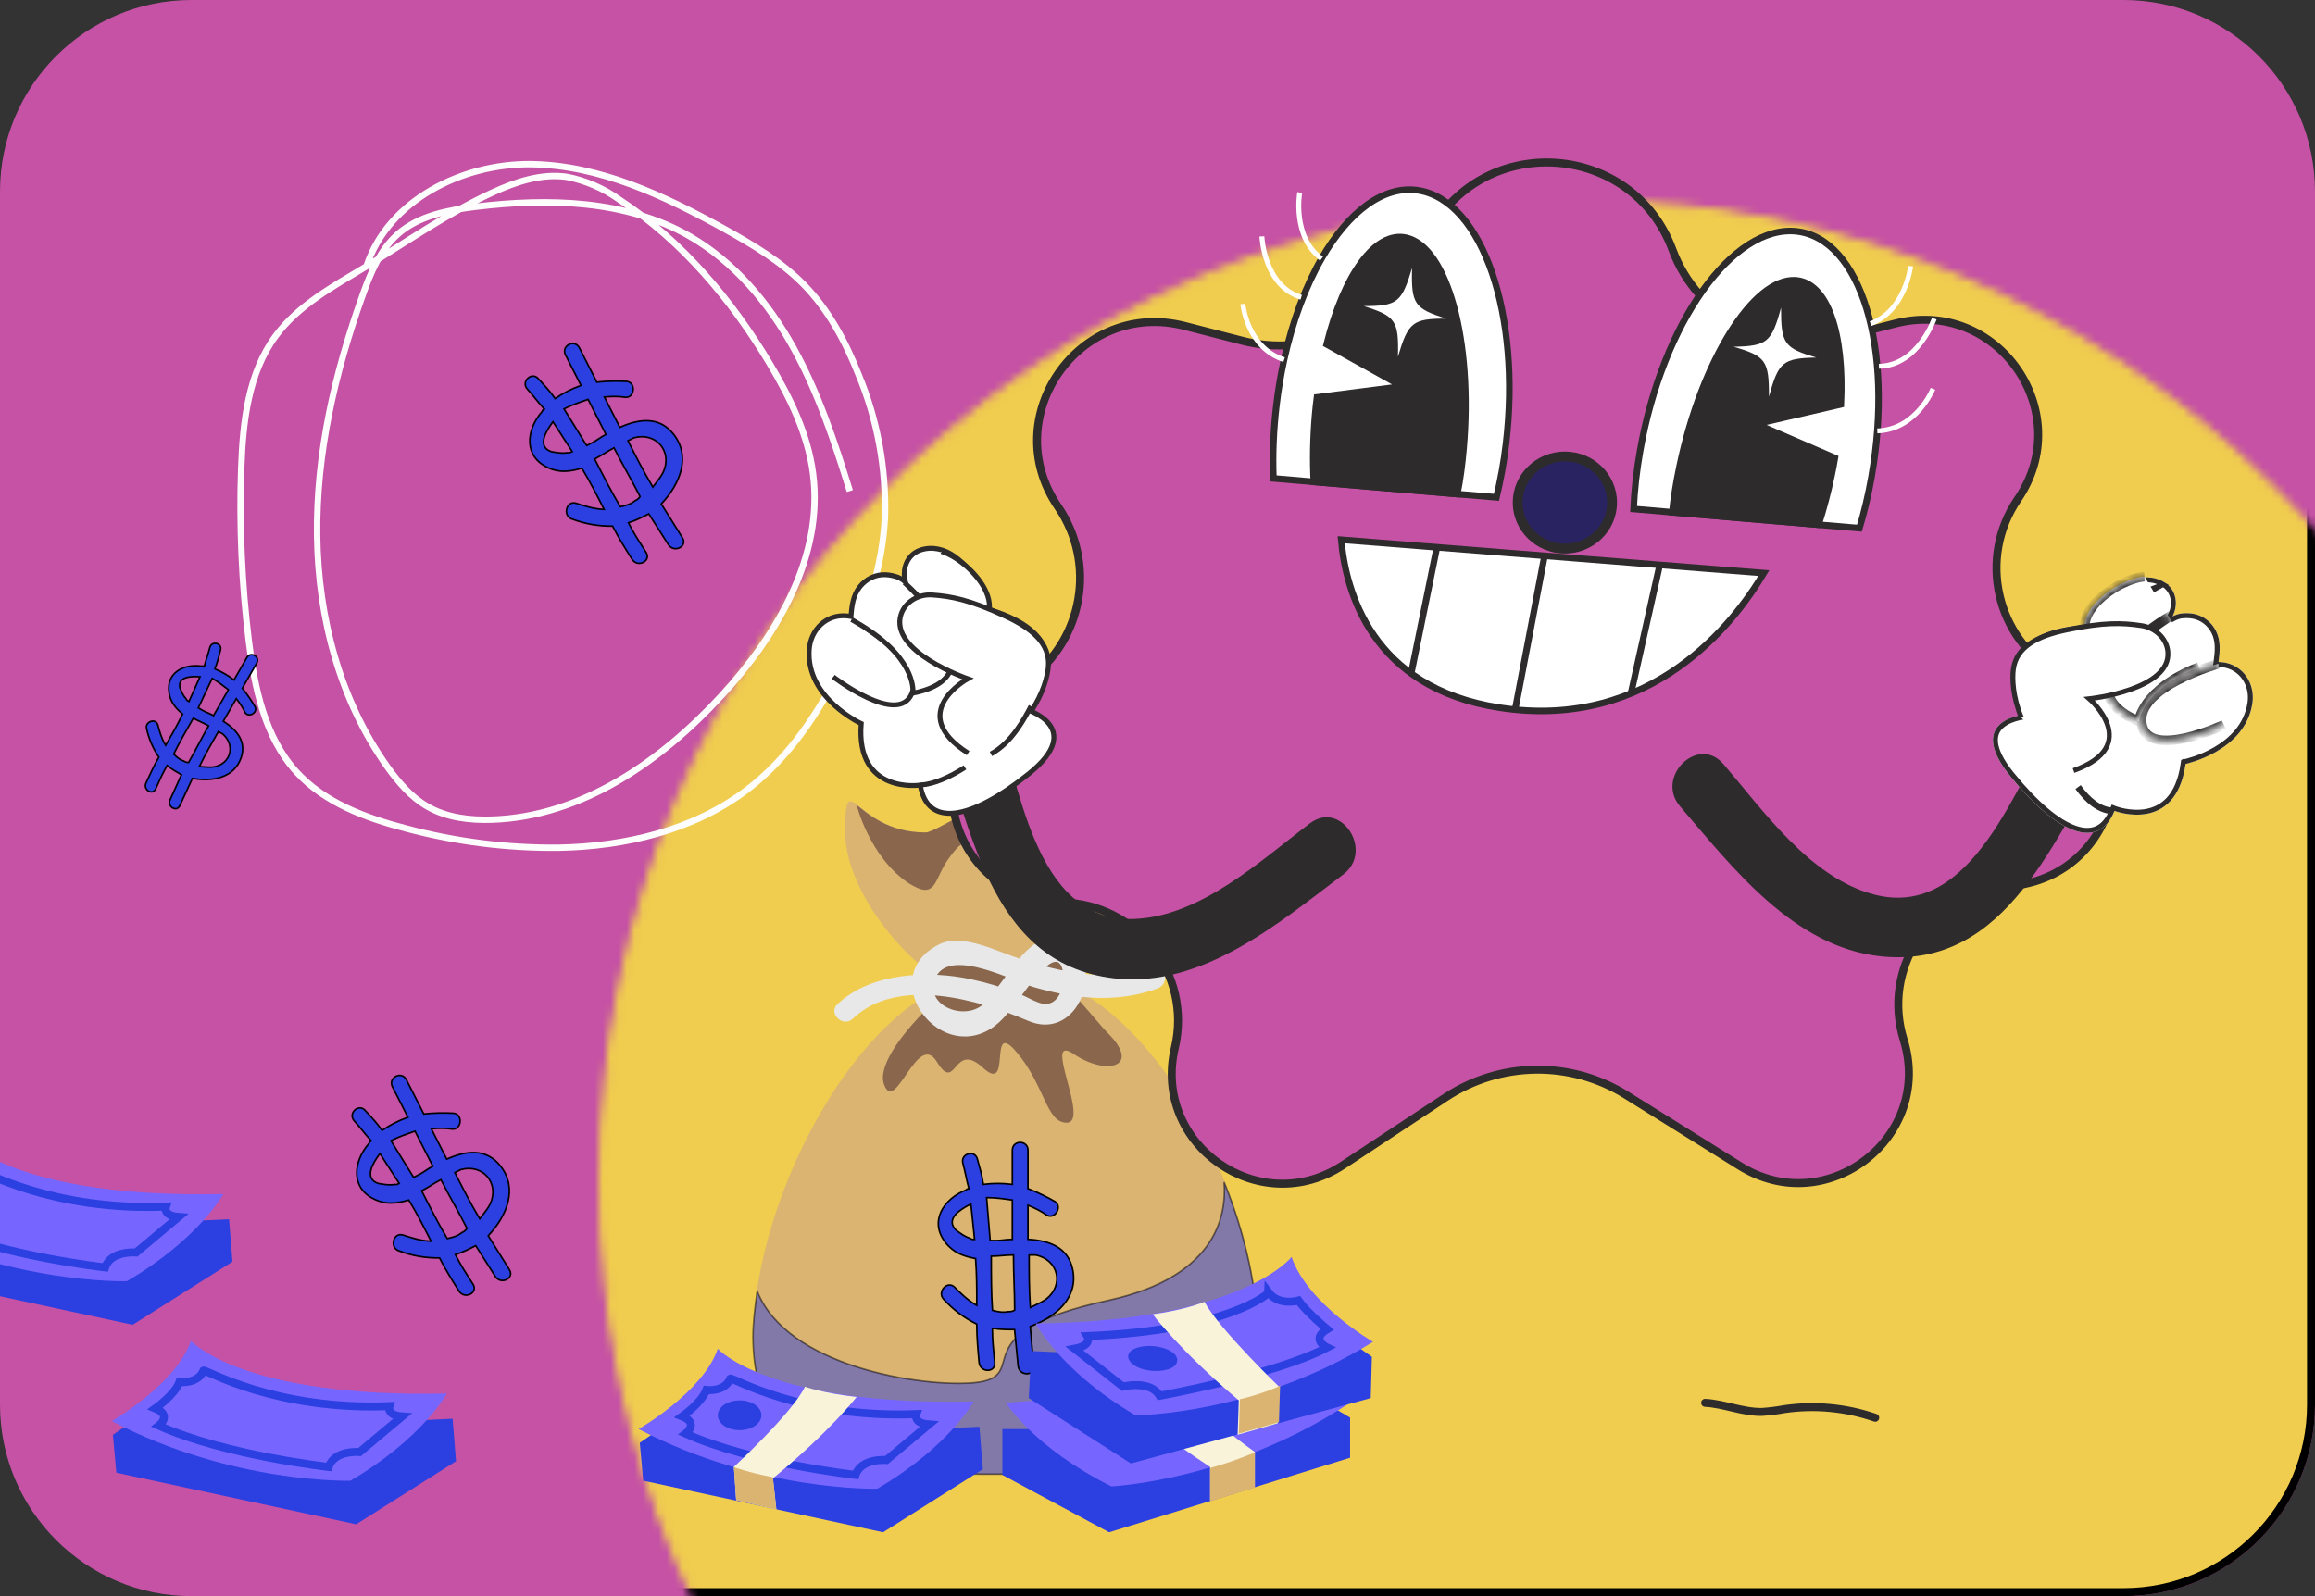 <svg width="290" height="200" viewBox="0 0 290 200" fill="none" xmlns="http://www.w3.org/2000/svg">
<rect x="0" y="0" width="290" height="200" fill="#333333" stroke="none"/>
<g clip-path="url(#clip0_1063_14064)">
<path d="M266 0H24C10.745 0 0 10.745 0 24V176C0 189.255 10.745 200 24 200H266C279.255 200 290 189.255 290 176V24C290 10.745 279.255 0 266 0Z" fill="#C552A4"/>
<mask id="mask0_1063_14064" style="mask-type:alpha" maskUnits="userSpaceOnUse" x="75" y="25" width="246" height="246">
<path d="M198 25.5C265.655 25.5 320.5 80.345 320.5 148C320.5 215.655 265.655 270.5 198 270.5C130.345 270.5 75.5 215.655 75.5 148C75.5 80.345 130.345 25.5 198 25.5Z" fill="#2A2362" stroke="black"/>
</mask>
<g mask="url(#mask0_1063_14064)">
<path d="M24 0.5H266C278.979 0.5 289.5 11.021 289.5 24V176C289.5 188.979 278.979 199.5 266 199.5H24C11.021 199.5 0.5 188.979 0.5 176V24C0.5 11.021 11.021 0.5 24 0.5Z" fill="#F0CD4E" stroke="black"/>
</g>
<path d="M213.6 175.78C216 175.91 218.3 176.96 220.7 176.92C221.643 176.86 222.581 176.744 223.51 176.57C227.342 176.013 231.251 176.383 234.91 177.65" stroke="#2D2B2B" stroke-linecap="round" stroke-linejoin="round"/>
<path d="M144.46 96.13C145.62 95.64 146.93 95.3 147.66 94.24C148.509 92.972 149.16 91.583 149.59 90.12M156.48 53.49C157.78 55.371 159.733 56.7 161.96 57.22C163.12 57.48 164.26 57.56 165.44 57.57C165.98 57.58 166.52 57.27 167.01 57.11M212.22 66.8C212.99 68.63 214.09 70.41 216.01 71.17C216.84 71.5 217.48 72.13 218.36 72.37C218.84 72.51 219.71 72.59 220.21 72.67M188.19 45.1C187.87 45.97 188.09 46.46 188.59 47.23C189.19 48.17 189.55 49.33 190.33 50.16C190.86 50.72 191.13 51.33 191.82 51.7C192.19 51.9 192.47 52.19 192.83 52.37M137.12 160.14C137.11 159.08 137.22 158.57 138.08 158.07C138.68 157.72 139.69 157.18 140.43 157.06C142.99 156.64 145.53 157.28 148.06 157.69" stroke="#24213A" stroke-linecap="round"/>
<g clip-path="url(#clip1_1063_14064)">
<path d="M157.625 167.419C157.625 184.813 143.537 184.812 126 184.812C108.463 184.812 94.375 184.813 94.375 167.419C94.375 150.025 108.606 121.562 126 121.562C143.394 121.562 157.625 149.881 157.625 167.419Z" fill="#DBB471"/>
<path opacity="0.5" d="M138.958 162.917L138.959 162.916C145.805 161.403 149.532 158.661 151.473 155.722C153.221 153.077 153.511 150.285 153.34 148.118C156.044 154.811 157.525 161.723 157.525 167.419C157.525 171.754 156.638 174.994 155.046 177.42C153.454 179.844 151.151 181.463 148.3 182.545C142.589 184.711 134.704 184.713 126 184.713C117.296 184.713 109.411 184.711 103.682 182.563C100.822 181.49 98.505 179.884 96.893 177.479C95.281 175.074 94.367 171.861 94.331 167.562C94.331 165.683 94.583 163.803 94.852 161.797C94.852 161.795 94.852 161.792 94.853 161.79C96.721 166.506 101.811 169.498 107.228 171.251C112.792 173.052 118.735 173.557 121.984 173.268L121.984 173.268C123.9 173.088 124.739 172.606 125.195 171.888C125.419 171.536 125.546 171.133 125.669 170.705C125.684 170.655 125.698 170.605 125.712 170.554C125.823 170.167 125.94 169.758 126.128 169.327C126.969 167.399 129.26 165 138.958 162.917Z" fill="#2C3FE1" stroke="black" stroke-width="0.2"/>
<path d="M128.775 155.2V155.294L128.869 155.299C130.156 155.371 131.395 155.621 132.382 156.202C133.364 156.781 134.101 157.692 134.383 159.1C134.736 160.863 134.208 162.342 133.201 163.526C132.192 164.713 130.699 165.603 129.128 166.174L129.056 166.2L129.063 166.277C129.207 168.002 129.35 169.584 129.494 171.165L129.494 171.166C129.527 171.498 129.428 171.737 129.268 171.893C129.106 172.051 128.872 172.134 128.623 172.134C128.126 172.134 127.603 171.805 127.537 171.146C127.393 169.565 127.249 168.127 127.106 166.69L127.097 166.6H127.006C126.142 166.6 125.288 166.599 124.435 166.457L124.319 166.438V166.556C124.319 167.878 124.44 169.079 124.571 170.375C124.583 170.494 124.595 170.614 124.607 170.735C124.64 171.067 124.54 171.306 124.38 171.462C124.218 171.62 123.984 171.703 123.736 171.703C123.239 171.703 122.716 171.374 122.65 170.715C122.506 169.133 122.362 167.557 122.362 165.981V165.919L122.307 165.891C120.88 165.178 119.453 164.179 118.169 162.752C117.781 162.299 117.904 161.711 118.256 161.342C118.431 161.159 118.656 161.038 118.891 161.018C119.122 160.998 119.372 161.076 119.604 161.308L119.608 161.312C120.325 162.028 121.195 162.899 122.213 163.48L122.362 163.566V163.393V163.391C122.362 161.524 122.362 159.652 122.218 157.779L122.213 157.704L122.138 157.689C120.708 157.403 119.444 156.978 118.46 155.713L118.46 155.713C117.404 154.376 117.338 153.014 117.879 151.846C118.423 150.67 119.586 149.679 121.006 149.111L121.025 149.104L121.039 149.089C121.076 149.052 121.101 149.028 121.121 149.01C121.141 148.992 121.151 148.985 121.157 148.982C121.168 148.977 121.177 148.975 121.256 148.975H121.389L121.352 148.847C121.21 148.348 121.103 147.848 120.995 147.344L120.994 147.343C120.887 146.841 120.778 146.335 120.634 145.828L120.634 145.828L120.633 145.827C120.533 145.493 120.585 145.218 120.714 145.01C120.845 144.801 121.061 144.653 121.301 144.587C121.54 144.521 121.796 144.538 122.007 144.65C122.214 144.761 122.385 144.968 122.452 145.3L122.452 145.301L122.454 145.308C122.742 146.316 123.027 147.315 123.17 148.314L123.184 148.411L123.281 148.399C124.423 148.256 125.565 148.256 126.706 148.399L126.819 148.413V148.3V144.131C126.819 143.799 126.942 143.557 127.122 143.397C127.304 143.236 127.549 143.153 127.797 143.153C128.045 143.153 128.29 143.236 128.472 143.397C128.651 143.557 128.775 143.799 128.775 144.131V148.875V148.944L128.84 148.968C129.983 149.397 131.127 149.969 132.13 150.542C132.391 150.705 132.517 150.93 132.549 151.166C132.582 151.404 132.517 151.66 132.384 151.877C132.25 152.094 132.052 152.266 131.826 152.342C131.604 152.418 131.349 152.404 131.088 152.242C130.503 151.804 129.633 151.37 128.912 151.082L128.775 151.027V151.175V155.2ZM126.819 150.456V150.369L126.733 150.357L126.729 150.356C125.726 150.213 124.713 150.068 123.7 150.068H123.591L123.6 150.177L124.032 155.352L124.039 155.443H124.131H124.85C125.128 155.443 125.405 155.411 125.69 155.377C125.707 155.375 125.725 155.373 125.742 155.371C126.047 155.335 126.366 155.3 126.719 155.3H126.819V155.2V150.456ZM119.748 154.12L119.753 154.125L119.759 154.13L119.77 154.138C120.328 154.557 120.908 154.991 121.493 155.146C121.66 155.3 121.832 155.3 121.971 155.3H121.975H122.085L122.074 155.19C122.003 154.471 121.931 153.788 121.859 153.105L121.859 153.105C121.787 152.422 121.715 151.739 121.643 151.021L121.629 150.877L121.499 150.941C120.924 151.229 120.153 151.668 119.689 152.205C119.456 152.475 119.293 152.779 119.281 153.109C119.268 153.443 119.41 153.783 119.748 154.12ZM124.319 164.119L124.324 164.191L124.394 164.209L124.4 164.21C124.97 164.353 125.561 164.501 126.297 164.356C126.435 164.356 126.548 164.356 126.663 164.337C126.783 164.317 126.901 164.277 127.051 164.202L127.106 164.174V164.112C127.106 162.961 127.07 161.845 127.034 160.732L127.034 160.731C126.998 159.616 126.962 158.504 126.962 157.356V157.256H126.862C126.427 157.256 125.992 157.292 125.562 157.328L125.56 157.328C125.128 157.364 124.701 157.4 124.275 157.4H124.175V157.5V157.501C124.175 159.8 124.175 161.959 124.319 164.119ZM131.091 162.755L131.091 162.755L131.094 162.753C132.2 161.868 132.576 160.643 132.314 159.561C132.053 158.478 131.159 157.553 129.758 157.258L129.748 157.256H129.737H129.019H128.919V157.356V157.357C128.919 159.513 128.919 161.528 129.063 163.688L129.073 163.838L129.207 163.77C129.342 163.703 129.488 163.634 129.638 163.563C130.115 163.338 130.647 163.088 131.091 162.755Z" fill="#2C3FE1" stroke="black" stroke-width="0.2"/>
<path d="M128.875 179.062H125.569V184.812L138.938 192L169.125 182.656V177.625L158.056 171.156L128.875 179.062Z" fill="#2C3FE1"/>
<path d="M126 175.756C126 175.756 129.45 181.363 139.225 186.25C139.225 186.25 154.462 185.531 169.125 175.756C169.125 175.756 160.644 171.588 158.2 166.125C158.2 166.125 152.45 174.175 126 175.756Z" fill="#7666FF"/>
<path d="M119.531 178.919L122.694 178.775L123.125 184.094L110.619 192L80.575 185.532L80.144 180.788L90.35 173.744L119.531 178.919Z" fill="#2C3FE1"/>
<path d="M121.975 175.612C121.975 175.612 118.956 181.219 109.9 186.538C109.9 186.538 95.094 186.969 80 179.063C80 179.063 88.05 174.463 89.919 169C89.919 169 96.244 176.187 121.975 175.612Z" fill="#7666FF"/>
<path d="M114.787 177.194C114.787 177.194 114.356 178.344 116.369 178.487L111.05 182.944C111.05 182.944 107.887 182.656 107.169 184.812C107.169 184.812 94.231 183.375 85.894 179.637C85.894 179.637 87.619 178.344 85.462 177.481C85.462 177.481 87.906 175.756 88.481 174.175C88.481 174.175 90.781 174.462 91.5 172.737C91.787 172.594 100.412 177.769 114.787 177.194Z" stroke="#2C3FE1" stroke-miterlimit="10"/>
<path d="M92.65 179.206C94.158 179.206 95.381 178.37 95.381 177.337C95.381 176.305 94.158 175.469 92.65 175.469C91.141 175.469 89.919 176.305 89.919 177.337C89.919 178.37 91.141 179.206 92.65 179.206Z" fill="#2C3FE1"/>
<path d="M107.312 175.038C107.312 175.038 104.006 179.35 96.819 185.244L97.25 189.125L92.219 187.975L91.931 183.806C91.931 183.806 99.262 177.05 100.844 173.744C100.7 173.744 103.287 174.606 107.312 175.038ZM140.519 174.031C140.519 174.031 141.812 177.481 151.587 183.806V187.975L157.194 186.25V181.938C157.194 181.938 150.437 177.194 146.412 172.45L140.519 174.031Z" fill="#F9F3D9"/>
<path d="M132.325 169.431L129.163 169.287L128.875 175.181L141.669 183.375L171.712 175.181L171.856 170.006L161.362 162.675L132.325 169.431Z" fill="#2C3FE1"/>
<path d="M129.738 165.837C129.738 165.837 132.9 171.875 142.244 177.337C142.244 177.337 157.194 177.338 172 168.138C172 168.138 163.806 163.394 161.794 157.5C161.794 157.5 155.613 165.55 129.738 165.837Z" fill="#7666FF"/>
<path d="M136.206 167.419C136.206 167.419 136.925 168.569 134.625 169L140.663 173.744C140.663 173.744 144.113 172.881 145.263 174.894C145.263 174.894 159.638 172.306 166.25 168.856C166.25 168.856 164.094 167.85 166.25 166.556C166.25 166.556 163.662 164.4 162.656 162.962C162.656 162.962 160.213 163.681 158.919 161.956C158.919 162.1 153.744 166.7 136.206 167.419Z" stroke="#2C3FE1" stroke-miterlimit="10"/>
<path d="M147.275 171.012C146.7 171.731 144.831 172.018 143.25 171.587C141.669 171.156 140.95 170.15 141.525 169.431C142.1 168.712 143.969 168.425 145.55 168.856C147.131 169.287 147.85 170.15 147.275 171.012Z" fill="#2C3FE1"/>
<path d="M144.4 164.688C144.4 164.688 147.85 169.288 155.181 175.469L155.037 179.781L160.069 178.344L160.212 173.744C160.212 173.744 152.737 166.556 150.869 163.106C151.012 163.106 148.569 164.113 144.4 164.688Z" fill="#F9F3D9"/>
<path d="M146.125 102.875C146.125 111.644 134.769 125.875 126 125.875C117.231 125.875 105.875 113.081 105.875 104.312C105.875 95.544 107.169 104.312 115.938 104.312C117.231 104.312 123.269 100 126 100C127.869 100 133.188 104.312 136.062 104.312C143.681 104.312 146.125 96.263 146.125 102.875Z" fill="#DBB471"/>
<path d="M123.412 119.119C122.55 119.694 118.381 119.262 117.087 120.269C115.362 121.562 117.806 124.581 116.081 126.45C112.631 129.9 109.9 133.781 110.762 135.937C112.2 139.675 114.931 129.037 117.375 133.062C119.819 137.087 119.387 130.331 123.125 133.781C126.862 137.231 123.7 127.6 127.294 131.769C130.887 135.937 131.031 140.681 133.619 140.681C136.637 140.681 130.456 129.325 134.481 132.056C138.506 134.787 142.962 133.781 138.937 129.612C137.644 128.319 135.919 126.019 133.906 124.006C133.187 123.287 133.762 119.55 133.044 118.975C132.181 118.256 130.025 120.556 129.162 120.125C127.437 119.262 128.012 120.844 125.425 121.275C123.7 121.85 125.137 117.969 123.412 119.119Z" fill="#89664C"/>
<path d="M106.881 127.6C112.487 122.282 122.694 125.3 128.731 127.888C134.625 130.475 138.219 122.282 134.481 118.113C132.325 115.669 128.875 118.544 127.581 120.269C126.144 121.994 124.994 123.863 123.412 125.588C121.112 128.175 115.506 126.019 117.231 122.425C119.1 118.688 127.006 123 129.594 123.719C134.625 125.157 139.944 125.732 144.975 123.863C146.7 123.288 145.981 120.413 144.256 121.132C138.65 123.144 133.044 121.85 127.725 120.125C124.994 119.263 120.681 116.963 117.806 118.257C109.612 122.138 117.231 133.207 124.131 128.894C125.712 127.888 126.719 126.307 127.869 124.869C128.587 124.007 132.181 118.544 133.044 121.275C133.475 122.713 133.044 125.3 131.462 125.732C130.456 126.163 128.444 124.725 127.437 124.438C125.569 123.719 123.7 123.144 121.687 122.713C116.369 121.563 109.181 121.85 105.012 125.732C103.575 126.882 105.587 128.894 106.881 127.6Z" fill="#E8E8E8"/>
<path d="M144.4 100.719C142.962 101.869 140.375 104.312 136.062 104.312C133.188 104.312 127.869 100 126 100C123.269 100 117.231 104.312 115.938 104.312C111.194 104.312 108.606 101.869 107.312 100.863C107.312 100.863 108.894 107.331 113.781 110.637C117.375 112.938 116.944 110.206 118.812 107.619C120.681 105.031 121.975 103.737 125.281 110.206C127.006 113.8 130.312 100.431 132.9 104.744C137.644 112.65 139.369 108.338 144.4 100.719Z" fill="#89664C"/>
<path d="M155.325 175.325L155.181 179.637L160.213 178.2L160.356 173.6C160.356 173.743 157.338 174.893 155.325 175.325ZM151.588 183.95V188.118L157.194 186.393V182.081C157.05 181.937 155.613 182.8 151.588 183.95ZM96.819 185.1L97.25 189.125L92.219 187.975L91.931 183.806C91.788 183.806 93.8 184.525 96.819 185.1Z" fill="#DBB471"/>
</g>
<path d="M106.457 61.53C104.55 55.363 102.503 49.211 99.385 43.57C96.271 37.942 91.969 32.818 86.397 29.602C78.427 25.019 68.7 24.806 59.602 25.905C56.115 26.332 52.436 27.023 49.822 29.353C47.59 31.331 46.418 34.196 45.418 37.007C41.95 46.676 39.593 56.838 39.726 67.133C39.85 77.401 42.603 87.832 48.604 96.198C49.958 98.067 51.497 99.877 53.514 101.044C55.943 102.46 58.844 102.797 61.639 102.704C72.849 102.335 82.836 95.396 90.411 87.139C97.406 79.527 103.19 69.625 101.847 59.347C101.217 54.435 98.982 49.852 96.444 45.597C91.631 37.555 85.447 30.175 77.622 25.039C75.661 23.618 73.416 22.639 71.043 22.168C67.838 21.694 64.603 22.782 61.655 24.143C56.074 26.708 51.009 30.273 45.753 33.461C41.695 35.897 37.393 38.249 34.562 42.056C31.1 46.714 30.42 52.851 30.217 58.663C29.966 65.875 30.282 73.096 31.16 80.26C31.882 86.16 33.142 92.341 37.142 96.733C40.675 100.604 45.849 102.507 50.91 103.822C57.138 105.478 63.558 106.285 69.999 106.221C78.364 106.063 86.922 104.029 93.573 98.965C98.878 94.919 102.678 89.168 105.607 83.138C108.436 77.386 110.556 71.175 110.857 64.751C111.027 58.64 109.899 52.561 107.546 46.917C105.916 42.783 103.758 38.771 100.634 35.6C97.831 32.763 94.343 30.693 90.866 28.75C83.291 24.552 75.155 20.689 66.515 20.57C57.883 20.478 48.648 25.105 45.926 33.32" stroke="#FDFDFD" stroke-width="0.8" stroke-miterlimit="10"/>
<path d="M53.531 177.919L56.694 177.775L57.125 183.094L44.619 191L14.575 184.532L14.144 179.788L24.35 172.744L53.531 177.919Z" fill="#2C3FE1"/>
<path d="M55.975 174.612C55.975 174.612 52.956 180.219 43.9 185.538C43.9 185.538 29.094 185.969 14 178.063C14 178.063 22.05 173.463 23.919 168C23.919 168 30.244 175.187 55.975 174.612Z" fill="#7666FF"/>
<path d="M48.787 176.194C48.787 176.194 48.356 177.344 50.369 177.487L45.05 181.944C45.05 181.944 41.887 181.656 41.169 183.812C41.169 183.812 28.231 182.375 19.894 178.637C19.894 178.637 21.619 177.344 19.462 176.481C19.462 176.481 21.906 174.756 22.481 173.175C22.481 173.175 24.781 173.462 25.5 171.737C25.787 171.594 34.412 176.769 48.787 176.194Z" stroke="#2C3FE1" stroke-miterlimit="10"/>
<path d="M25.531 152.919L28.694 152.775L29.125 158.094L16.619 166L-13.425 159.532L-13.856 154.788L-3.65 147.744L25.531 152.919Z" fill="#2C3FE1"/>
<path d="M27.975 149.612C27.975 149.612 24.956 155.219 15.9 160.538C15.9 160.538 1.094 160.969 -14 153.063C-14 153.063 -5.95 148.463 -4.081 143C-4.081 143 2.244 150.187 27.975 149.612Z" fill="#7666FF"/>
<path d="M20.787 151.194C20.787 151.194 20.356 152.344 22.369 152.487L17.05 156.944C17.05 156.944 13.887 156.656 13.169 158.812C13.169 158.812 0.231 157.375 -8.106 153.637C-8.106 153.637 -6.381 152.344 -8.538 151.481C-8.538 151.481 -6.094 149.756 -5.519 148.175C-5.519 148.175 -3.219 148.462 -2.5 146.737C-2.213 146.594 6.412 151.769 20.787 151.194Z" stroke="#2C3FE1" stroke-miterlimit="10"/>
<path d="M55.922 145.164L55.965 145.248L56.052 145.21C57.231 144.691 58.449 144.352 59.592 144.423C60.73 144.494 61.8 144.971 62.69 146.1C63.803 147.511 64.003 149.069 63.642 150.58C63.279 152.096 62.352 153.566 61.211 154.787L61.159 154.843L61.199 154.908C62.109 156.381 62.954 157.725 63.799 159.07L63.799 159.07C63.98 159.352 63.999 159.61 63.927 159.821C63.854 160.036 63.683 160.216 63.462 160.328C63.019 160.553 62.403 160.497 62.046 159.94C61.201 158.595 60.421 157.379 59.642 156.163L59.593 156.087L59.512 156.128C58.742 156.519 57.98 156.906 57.156 157.166L57.043 157.201L57.096 157.306C57.696 158.485 58.348 159.501 59.052 160.597C59.116 160.697 59.181 160.799 59.247 160.901C59.427 161.182 59.446 161.44 59.374 161.652C59.302 161.866 59.131 162.046 58.909 162.159C58.466 162.384 57.851 162.328 57.493 161.771C56.648 160.426 55.806 159.085 55.092 157.68L55.064 157.625L55.002 157.626C53.406 157.636 51.682 157.393 49.891 156.703C49.339 156.474 49.182 155.894 49.329 155.406C49.402 155.163 49.548 154.954 49.748 154.829C49.945 154.707 50.203 154.663 50.516 154.765L50.521 154.766C51.484 155.08 52.654 155.462 53.825 155.519L53.998 155.527L53.919 155.374L53.919 155.372C53.072 153.707 52.224 152.039 51.247 150.435L51.208 150.37L51.135 150.39C49.73 150.783 48.411 150.978 46.96 150.296L46.96 150.296C45.413 149.582 44.737 148.399 44.69 147.112C44.642 145.817 45.23 144.407 46.238 143.257L46.251 143.242L46.258 143.222C46.274 143.173 46.285 143.14 46.294 143.114C46.304 143.089 46.31 143.079 46.314 143.073C46.321 143.064 46.328 143.058 46.399 143.022L46.517 142.962L46.427 142.865C46.074 142.484 45.752 142.087 45.427 141.687L45.426 141.686C45.103 141.287 44.777 140.885 44.418 140.499L44.418 140.499L44.417 140.498C44.177 140.246 44.098 139.978 44.12 139.734C44.142 139.487 44.267 139.258 44.45 139.09C44.634 138.923 44.87 138.822 45.108 138.827C45.343 138.832 45.59 138.939 45.8 139.205L45.8 139.205L45.805 139.211C46.519 139.979 47.226 140.74 47.805 141.566L47.862 141.646L47.943 141.591C48.896 140.946 49.914 140.429 50.997 140.039L51.103 140L51.052 139.899L49.163 136.183C49.012 135.887 49.013 135.616 49.1 135.392C49.189 135.165 49.37 134.981 49.591 134.868C49.813 134.756 50.069 134.718 50.304 134.78C50.536 134.841 50.756 135.001 50.907 135.297L53.056 139.525L53.088 139.587L53.157 139.58C54.37 139.444 55.649 139.435 56.802 139.491C57.109 139.519 57.324 139.662 57.459 139.857C57.596 140.055 57.654 140.312 57.634 140.566C57.613 140.821 57.514 141.063 57.347 141.234C57.183 141.402 56.95 141.505 56.644 141.479C55.924 141.354 54.953 141.361 54.179 141.431L54.032 141.444L54.099 141.576L55.922 145.164ZM52.029 141.822L51.99 141.744L51.908 141.772L51.904 141.773C50.944 142.1 49.977 142.43 49.073 142.889L48.976 142.939L49.033 143.031L51.763 147.449L51.811 147.527L51.893 147.485L52.534 147.16C52.782 147.034 53.014 146.879 53.252 146.72C53.267 146.71 53.282 146.701 53.297 146.691C53.553 146.52 53.82 146.345 54.135 146.185L54.224 146.139L54.179 146.05L52.029 141.822ZM47.387 148.292L47.393 148.295L47.4 148.296L47.415 148.298C48.102 148.418 48.815 148.543 49.407 148.416C49.626 148.477 49.779 148.399 49.902 148.336L49.906 148.334L50.005 148.284L49.945 148.191C49.555 147.583 49.181 147.007 48.808 146.431L48.808 146.431C48.434 145.854 48.061 145.279 47.672 144.671L47.593 144.548L47.507 144.665C47.124 145.182 46.636 145.923 46.466 146.612C46.381 146.958 46.373 147.303 46.512 147.603C46.652 147.906 46.932 148.144 47.387 148.292ZM55.992 155.134L56.029 155.196L56.1 155.18L56.106 155.179C56.679 155.048 57.273 154.911 57.863 154.449C57.986 154.386 58.087 154.335 58.181 154.266C58.279 154.193 58.365 154.105 58.465 153.97L58.502 153.92L58.474 153.865C57.952 152.838 57.414 151.86 56.878 150.884L56.877 150.883C56.34 149.906 55.804 148.931 55.284 147.907L55.239 147.818L55.15 147.863C54.761 148.061 54.39 148.29 54.023 148.517L54.022 148.518C53.653 148.746 53.288 148.971 52.908 149.164L52.819 149.209L52.864 149.299L52.865 149.3C53.907 151.349 54.885 153.274 55.992 155.134ZM61.411 150.849L61.411 150.849L61.412 150.846C61.997 149.556 61.777 148.294 61.054 147.447C60.33 146.601 59.114 146.181 57.732 146.553L57.722 146.556L57.712 146.561L57.072 146.886L56.983 146.932L57.028 147.021L57.028 147.022C58.005 148.943 58.918 150.74 60.026 152.6L60.102 152.729L60.192 152.608C60.282 152.486 60.38 152.36 60.482 152.228C60.806 151.812 61.166 151.347 61.411 150.849Z" fill="#2C3FE1" stroke="black" stroke-width="0.2"/>
<path d="M77.604 53.465L77.647 53.549L77.733 53.511C78.912 52.992 80.13 52.652 81.273 52.724C82.412 52.794 83.481 53.272 84.371 54.4C85.484 55.812 85.684 57.37 85.323 58.881C84.96 60.397 84.033 61.867 82.892 63.088L82.84 63.143L82.88 63.208C83.79 64.681 84.635 66.026 85.48 67.371L85.48 67.371C85.661 67.653 85.68 67.91 85.608 68.122C85.535 68.337 85.364 68.516 85.143 68.629C84.7 68.854 84.084 68.798 83.727 68.241C82.882 66.896 82.102 65.68 81.323 64.463L81.274 64.387L81.193 64.428C80.423 64.82 79.662 65.207 78.837 65.466L78.724 65.502L78.778 65.607C79.377 66.786 80.029 67.802 80.733 68.897C80.797 68.998 80.862 69.1 80.928 69.202C81.108 69.483 81.127 69.741 81.056 69.952C80.983 70.167 80.812 70.347 80.59 70.459C80.147 70.685 79.532 70.628 79.174 70.071C78.329 68.726 77.487 67.386 76.773 65.981L76.745 65.926L76.683 65.926C75.088 65.937 73.363 65.693 71.572 65.004C71.02 64.775 70.864 64.195 71.01 63.707C71.083 63.464 71.229 63.254 71.429 63.13C71.626 63.008 71.885 62.964 72.197 63.065L72.202 63.067C73.165 63.381 74.336 63.763 75.507 63.82L75.679 63.828L75.601 63.675L75.6 63.673C74.753 62.008 73.905 60.339 72.928 58.736L72.889 58.671L72.816 58.691C71.411 59.084 70.092 59.279 68.642 58.597L68.641 58.596C67.094 57.883 66.418 56.699 66.371 55.412C66.323 54.118 66.911 52.708 67.919 51.558L67.933 51.542L67.939 51.523C67.955 51.474 67.966 51.44 67.976 51.415C67.985 51.39 67.991 51.38 67.995 51.374C68.002 51.365 68.01 51.359 68.08 51.323L68.198 51.263L68.108 51.165C67.755 50.785 67.433 50.388 67.108 49.988L67.107 49.987C66.784 49.588 66.458 49.186 66.1 48.8L66.1 48.8L66.099 48.799C65.858 48.547 65.779 48.278 65.801 48.034C65.823 47.788 65.948 47.558 66.132 47.391C66.315 47.223 66.552 47.123 66.79 47.128C67.025 47.133 67.271 47.239 67.481 47.506L67.481 47.506L67.486 47.512C68.2 48.279 68.907 49.041 69.487 49.866L69.543 49.947L69.624 49.892C70.578 49.247 71.595 48.73 72.678 48.34L72.784 48.301L72.733 48.2L70.844 44.484C70.693 44.188 70.694 43.916 70.782 43.692C70.87 43.466 71.051 43.281 71.272 43.169C71.494 43.056 71.75 43.019 71.985 43.081C72.217 43.142 72.437 43.301 72.588 43.598L74.737 47.826L74.769 47.888L74.838 47.88C76.051 47.744 77.33 47.736 78.484 47.792C78.79 47.82 79.005 47.963 79.14 48.158C79.277 48.356 79.335 48.613 79.315 48.867C79.294 49.121 79.195 49.364 79.028 49.535C78.865 49.703 78.631 49.806 78.325 49.78C77.605 49.655 76.634 49.662 75.86 49.732L75.713 49.745L75.78 49.877L77.604 53.465ZM73.71 50.122L73.671 50.045L73.589 50.073L73.585 50.074C72.626 50.401 71.658 50.731 70.754 51.19L70.657 51.239L70.715 51.332L73.444 55.75L73.493 55.828L73.575 55.786L74.215 55.461C74.463 55.335 74.695 55.18 74.934 55.021C74.948 55.011 74.963 55.001 74.978 54.992C75.234 54.821 75.501 54.645 75.816 54.486L75.905 54.44L75.86 54.351L73.71 50.122ZM69.068 56.593L69.075 56.595L69.082 56.597L69.096 56.599C69.783 56.719 70.496 56.844 71.088 56.717C71.307 56.778 71.46 56.7 71.583 56.637L71.587 56.635L71.686 56.585L71.626 56.492C71.236 55.884 70.863 55.307 70.489 54.731L70.489 54.731C70.116 54.155 69.742 53.579 69.353 52.971L69.274 52.849L69.188 52.966C68.805 53.483 68.317 54.224 68.147 54.913C68.062 55.259 68.055 55.604 68.193 55.904C68.333 56.206 68.614 56.445 69.068 56.593ZM77.673 63.435L77.711 63.497L77.782 63.481L77.787 63.48C78.36 63.348 78.954 63.212 79.544 62.749C79.667 62.687 79.768 62.635 79.862 62.566C79.96 62.494 80.046 62.405 80.146 62.27L80.183 62.221L80.155 62.166C79.633 61.139 79.096 60.161 78.559 59.185L78.558 59.184C78.022 58.207 77.485 57.231 76.965 56.208L76.92 56.119L76.831 56.164C76.442 56.361 76.071 56.591 75.704 56.818L75.703 56.819C75.334 57.047 74.969 57.272 74.589 57.465L74.5 57.51L74.545 57.599L74.546 57.601C75.588 59.65 76.566 61.575 77.673 63.435ZM83.092 59.15L83.092 59.15L83.094 59.147C83.679 57.856 83.459 56.595 82.735 55.748C82.011 54.901 80.795 54.482 79.413 54.854L79.403 54.857L79.394 54.861L78.753 55.187L78.664 55.232L78.709 55.322L78.71 55.323C79.686 57.244 80.6 59.041 81.707 60.9L81.784 61.03L81.873 60.909C81.963 60.787 82.061 60.66 82.163 60.529C82.487 60.112 82.847 59.648 83.092 59.15Z" fill="#2C3FE1" stroke="black" stroke-width="0.2"/>
<path d="M28.022 90.292L27.975 90.374L28.055 90.426C28.862 90.951 29.571 91.574 29.992 92.315C30.411 93.052 30.549 93.912 30.209 94.926C29.783 96.195 28.894 96.954 27.804 97.346C26.71 97.738 25.412 97.76 24.18 97.545L24.105 97.532L24.073 97.601C23.522 98.776 23.025 99.858 22.528 100.939L22.528 100.94L22.527 100.94C22.428 101.163 22.28 101.275 22.125 101.315C21.968 101.355 21.792 101.323 21.635 101.233C21.322 101.053 21.112 100.657 21.308 100.218C21.805 99.136 22.249 98.148 22.692 97.16L22.729 97.077L22.651 97.032C22.089 96.71 21.535 96.391 21.036 95.982L20.945 95.907L20.886 96.01C20.392 96.87 20.021 97.697 19.623 98.588C19.586 98.67 19.549 98.752 19.512 98.835C19.412 99.058 19.264 99.17 19.11 99.209C18.953 99.25 18.776 99.218 18.62 99.128C18.306 98.948 18.096 98.551 18.293 98.113C18.79 97.031 19.285 95.954 19.872 94.93L19.903 94.877L19.869 94.825C19.209 93.831 18.656 92.652 18.355 91.249C18.275 90.825 18.563 90.499 18.921 90.394C19.098 90.341 19.283 90.347 19.437 90.419C19.587 90.489 19.716 90.626 19.779 90.857L19.78 90.863C19.978 91.595 20.22 92.488 20.666 93.249L20.753 93.398L20.839 93.249L20.84 93.247C21.537 92.034 22.236 90.816 22.842 89.544L22.875 89.476L22.817 89.426C21.996 88.707 21.339 87.964 21.173 86.784L21.173 86.783C20.987 85.529 21.449 84.629 22.229 84.077C23.015 83.521 24.134 83.311 25.264 83.472L25.284 83.474L25.304 83.469C25.342 83.459 25.367 83.452 25.386 83.448C25.404 83.444 25.411 83.444 25.413 83.444C25.413 83.444 25.413 83.444 25.413 83.444C25.415 83.444 25.418 83.444 25.469 83.473L25.584 83.539L25.616 83.41C25.709 83.034 25.826 82.669 25.944 82.302L25.944 82.3C26.062 81.934 26.18 81.564 26.276 81.18L26.276 81.18L26.276 81.179C26.334 80.931 26.466 80.777 26.621 80.695C26.778 80.611 26.967 80.595 27.142 80.64C27.317 80.685 27.471 80.789 27.562 80.934C27.651 81.077 27.685 81.267 27.606 81.502L27.606 81.502L27.604 81.51C27.415 82.272 27.228 83.027 26.948 83.727L26.912 83.818L27.003 83.856C27.796 84.189 28.536 84.614 29.224 85.132L29.314 85.2L29.37 85.102L30.927 82.392C31.047 82.182 31.212 82.076 31.381 82.041C31.553 82.005 31.737 82.041 31.894 82.131C32.05 82.221 32.174 82.362 32.23 82.528C32.285 82.692 32.276 82.888 32.155 83.098L30.384 86.181L30.349 86.241L30.393 86.295C30.975 86.999 31.505 87.796 31.942 88.542C32.047 88.739 32.044 88.925 31.98 89.082C31.915 89.243 31.782 89.381 31.618 89.47C31.454 89.559 31.267 89.595 31.099 89.562C30.934 89.529 30.78 89.43 30.674 89.235C30.456 88.729 30.052 88.121 29.69 87.664L29.599 87.548L29.525 87.676L28.022 90.292ZM28.565 86.503L28.609 86.428L28.54 86.375L28.537 86.373C27.939 85.905 27.334 85.432 26.674 85.053L26.579 84.999L26.533 85.097L24.881 88.622L24.843 88.705L24.922 88.751L25.389 89.019C25.571 89.124 25.765 89.206 25.962 89.291C25.974 89.296 25.987 89.301 25.999 89.307C26.211 89.397 26.43 89.493 26.658 89.624L26.744 89.673L26.794 89.587L28.565 86.503ZM22.556 86.239L22.557 86.246L22.56 86.253L22.566 86.266C22.77 86.742 22.985 87.242 23.309 87.565C23.364 87.732 23.481 87.799 23.571 87.85L23.574 87.853L23.67 87.907L23.715 87.807C23.937 87.312 24.146 86.842 24.354 86.371L24.354 86.371C24.562 85.9 24.77 85.43 24.992 84.936L25.051 84.804L24.906 84.795C24.425 84.767 23.755 84.764 23.248 84.943C22.993 85.032 22.768 85.171 22.632 85.388C22.495 85.607 22.461 85.889 22.556 86.239ZM21.795 94.427L21.763 94.493L21.816 94.543L21.82 94.547C22.136 94.852 22.468 95.171 23.005 95.354C23.093 95.404 23.168 95.447 23.251 95.478C23.34 95.511 23.433 95.53 23.561 95.537L23.623 95.54L23.654 95.487C24.084 94.738 24.477 93.999 24.869 93.262L24.87 93.262C25.262 92.524 25.654 91.788 26.083 91.042L26.132 90.955L26.046 90.905C25.762 90.742 25.465 90.603 25.172 90.466L25.171 90.465C24.876 90.327 24.586 90.191 24.31 90.033L24.224 89.983L24.174 90.07L24.173 90.071C23.315 91.565 22.508 92.969 21.795 94.427ZM26.732 96.105L26.732 96.105L26.735 96.104C27.793 95.941 28.503 95.279 28.74 94.468C28.978 93.656 28.738 92.711 27.931 91.991L27.923 91.984L27.914 91.979L27.447 91.71L27.36 91.661L27.311 91.747L27.31 91.749C26.505 93.149 25.753 94.46 25.04 95.918L24.973 96.053L25.124 96.062C25.235 96.068 25.355 96.078 25.478 96.088C25.873 96.12 26.316 96.156 26.732 96.105Z" fill="#2C3FE1" stroke="black" stroke-width="0.2"/>
<path d="M181.098 137.502C187.936 132.986 196.78 132.874 203.73 137.216L217.949 146.096C228.815 152.883 242.269 142.513 238.472 130.277C235.743 121.484 241.607 112.356 250.739 111.183L252.445 110.964C266.008 109.221 269.602 91.249 257.751 84.426C250.036 79.983 247.747 69.899 252.77 62.549C260.237 51.622 250.195 37.248 237.384 40.548L230.591 42.297C221.78 44.567 212.678 39.812 209.507 31.283C204.521 17.869 186.103 16.466 179.143 28.97L176.484 33.745C172.375 41.126 163.803 44.805 155.623 42.698L148.443 40.849C135.224 37.444 124.845 52.241 132.547 63.511C137.358 70.551 135.709 80.139 128.823 85.168L124.951 87.995C114.203 95.843 119.644 112.862 132.958 113.071C142.419 113.22 149.34 122.075 147.173 131.288C144.309 143.467 157.807 152.883 168.247 145.988L181.098 137.502Z" fill="#C552A4" stroke="#2D2B2B"/>
<path d="M164.09 103.169C157.902 107.851 150.381 114.841 142.089 115.149C129.25 115.625 127.689 97.305 124.445 88.754C122.712 84.185 115.363 86.371 117.102 90.956C121.581 102.765 123.603 120.756 139.588 122.591C150.565 123.852 160.236 115.648 168.277 109.564C172.152 106.631 168.001 100.208 164.09 103.169Z" fill="#2D2B2B"/>
<path d="M123.734 76.321C123.697 76.31 123.757 75.239 123.317 74.195C122.655 72.622 120.992 70.72 119.57 69.71C118.33 68.827 116.785 68.414 115.281 68.934C113.62 69.507 112.961 71.33 113.417 72.923C113.285 72.806 113.086 72.648 112.818 72.498C112.646 72.4 112.519 72.348 112.483 72.334C111.982 72.15 111.452 72.034 110.916 72.013C109.665 71.964 108.496 72.555 107.73 73.505C106.856 74.586 106.702 75.919 106.591 77.251C106.553 77.247 106.146 77.18 106.108 77.176C103.518 76.919 101.529 78.895 101.367 81.436C100.978 87.504 107.881 90.667 107.881 90.667C107.186 99.6 115.279 98.375 115.279 98.375C116.153 103.693 121.523 102.848 128.868 96.961C136.213 91.073 128.426 88.849 128.426 88.849C136.007 79.966 125.914 76.981 123.734 76.321Z" fill="white"/>
<path d="M123.734 76.321C123.697 76.31 123.757 75.239 123.317 74.195C122.655 72.622 120.992 70.72 119.57 69.71C118.33 68.827 116.785 68.414 115.281 68.934C113.62 69.507 112.961 71.33 113.417 72.923C113.285 72.806 113.086 72.648 112.818 72.498C112.646 72.4 112.519 72.348 112.483 72.334C111.982 72.15 111.452 72.034 110.916 72.013C109.665 71.964 108.496 72.555 107.73 73.505C106.856 74.586 106.702 75.919 106.591 77.251C106.553 77.247 106.146 77.18 106.108 77.176C103.518 76.919 101.529 78.895 101.367 81.436C100.978 87.504 107.881 90.667 107.881 90.667C107.186 99.6 115.279 98.375 115.279 98.375C116.153 103.693 121.523 102.848 128.868 96.961C136.213 91.073 128.426 88.849 128.426 88.849C136.007 79.966 125.914 76.981 123.734 76.321Z" stroke="#2D2B2B" stroke-width="0.615" stroke-miterlimit="10"/>
<path d="M104.38 84.81C104.38 84.81 112.536 91.092 114.241 86.866C115.972 82.579 106.666 77.637 106.666 77.637" fill="white"/>
<path d="M104.38 84.81C104.38 84.81 112.536 91.092 114.241 86.866C115.972 82.579 106.666 77.637 106.666 77.637" stroke="#2D2B2B" stroke-width="0.615" stroke-miterlimit="10"/>
<path d="M108.519 78.756C114.93 82.888 114.36 86.853 114.36 86.853C126.132 84.561 113.296 73.003 113.296 73.003C117.567 76.845 118.832 80.156 118.832 80.156C128.804 78.051 121.814 70.24 117.929 69.101" fill="white"/>
<path d="M108.519 78.756C114.93 82.888 114.36 86.853 114.36 86.853C126.132 84.561 113.296 73.003 113.296 73.003C117.567 76.845 118.832 80.156 118.832 80.156C128.804 78.051 121.814 70.24 117.929 69.101" stroke="#2D2B2B" stroke-width="0.615" stroke-miterlimit="10"/>
<path d="M129.058 89.283C130.684 86.947 131.229 84.685 131.325 83.555C131.569 80.67 129.315 78.768 125.921 77.202C121.482 75.153 119.204 74.727 116.785 74.55C115.06 74.425 113.375 75.399 112.863 77.018C111.392 81.686 121.236 85.051 121.236 85.051C121.236 85.051 113.367 89.337 121.276 94.372" fill="white"/>
<path d="M129.058 89.283C130.684 86.947 131.229 84.685 131.325 83.555C131.569 80.67 129.315 78.768 125.921 77.202C121.482 75.153 119.204 74.727 116.785 74.55C115.06 74.425 113.375 75.399 112.863 77.018C111.392 81.686 121.236 85.051 121.236 85.051C121.236 85.051 113.367 89.337 121.276 94.372" stroke="#2D2B2B" stroke-width="0.615" stroke-miterlimit="10"/>
<path d="M115.405 98.361C117.028 98.228 118.91 97.416 120.883 96.159" stroke="#2D2B2B" stroke-width="0.615" stroke-miterlimit="10"/>
<path d="M124.134 94.474C126.764 93.058 128.385 89.952 129.151 88.487" stroke="#2D2B2B" stroke-width="0.615" stroke-miterlimit="10"/>
<path d="M215.895 95.745C220.927 101.613 226.767 110.003 234.776 112.089C247.179 115.318 252.589 97.912 257.563 90.331C260.221 86.279 266.915 89.981 264.248 94.047C257.379 104.516 251.588 121.503 235.632 119.835C224.674 118.689 216.998 108.659 210.459 101.036C207.308 97.36 212.714 92.035 215.895 95.745Z" fill="#2D2B2B"/>
<path d="M261.276 78.316C261.317 78.312 261.485 77.258 262.14 76.338C263.125 74.953 265.164 73.465 266.775 72.791C268.182 72.202 269.788 72.136 271.153 72.969C272.663 73.888 272.922 75.803 272.134 77.254C272.288 77.169 272.518 77.059 272.813 76.97C273.002 76.914 273.139 76.891 273.176 76.886C273.708 76.815 274.254 76.817 274.785 76.914C276.023 77.139 277.045 77.968 277.596 79.056C278.223 80.298 278.09 81.63 277.915 82.949C277.954 82.952 278.369 82.976 278.407 82.981C281.005 83.295 282.537 85.648 282.155 88.155C281.244 94.142 273.79 95.717 273.79 95.717C272.57 104.556 264.881 101.604 264.881 101.604C262.89 106.587 257.796 104.597 251.837 97.273C245.877 89.949 253.999 89.479 253.999 89.479C248.446 79.191 258.995 78.482 261.276 78.316Z" fill="white"/>
<path d="M261.297 78.619L261.298 78.619C261.383 78.613 261.443 78.574 261.473 78.55C261.504 78.526 261.523 78.501 261.533 78.487C261.553 78.46 261.565 78.434 261.57 78.423C261.581 78.398 261.59 78.372 261.595 78.355C261.606 78.321 261.619 78.275 261.632 78.227L261.636 78.212C261.668 78.1 261.711 77.946 261.773 77.764C261.896 77.4 262.091 76.937 262.394 76.51L261.297 78.619ZM261.297 78.619L261.273 78.621C260.099 78.707 257.006 78.933 254.873 80.353C253.815 81.058 253.007 82.048 252.78 83.463C252.55 84.889 252.903 86.794 254.274 89.335L254.501 89.755L254.015 89.783L254.015 89.783L254.015 89.783L254.015 89.783L254.011 89.784L253.997 89.785C253.983 89.786 253.962 89.787 253.935 89.79C253.881 89.795 253.801 89.803 253.7 89.816C253.498 89.842 253.215 89.887 252.894 89.963C252.245 90.117 251.469 90.391 250.879 90.865C250.303 91.327 249.902 91.981 249.97 92.942C250.041 93.927 250.607 95.271 252.08 97.082L252.081 97.082C255.053 100.735 257.771 103.006 259.954 103.766C261.036 104.144 261.955 104.139 262.709 103.785C263.464 103.43 264.112 102.696 264.591 101.496L264.706 101.209L264.996 101.321L264.996 101.321L264.996 101.321L264.996 101.321L264.999 101.322L265.013 101.327C265.026 101.332 265.046 101.339 265.072 101.348C265.125 101.366 265.204 101.392 265.306 101.423C265.51 101.483 265.805 101.561 266.162 101.628C266.88 101.763 267.838 101.85 268.825 101.676C269.808 101.502 270.816 101.069 271.654 100.163C272.493 99.254 273.183 97.845 273.482 95.679L273.512 95.465L273.727 95.42L273.727 95.42L273.727 95.419L273.728 95.419L273.731 95.419L273.745 95.416C273.758 95.413 273.777 95.408 273.803 95.402C273.856 95.39 273.933 95.371 274.033 95.344C274.233 95.291 274.521 95.208 274.87 95.09C275.569 94.853 276.509 94.477 277.475 93.919C279.411 92.801 281.412 90.977 281.848 88.113L281.848 88.113C282.208 85.748 280.765 83.573 278.366 83.284L278.366 83.284L278.36 83.283C278.362 83.283 278.359 83.283 278.35 83.282C278.34 83.282 278.322 83.28 278.295 83.278C278.251 83.275 278.195 83.272 278.139 83.268C278.108 83.266 278.076 83.264 278.046 83.263C277.969 83.258 277.903 83.254 277.886 83.252L277.565 83.226L277.607 82.912C277.783 81.587 277.898 80.343 277.317 79.194C276.805 78.181 275.858 77.419 274.726 77.213C274.231 77.124 273.719 77.12 273.217 77.187C273.191 77.191 273.072 77.211 272.901 77.261C272.631 77.343 272.423 77.442 272.286 77.519L271.359 78.036L271.86 77.113C272.589 75.77 272.329 74.045 270.987 73.228L270.987 73.228M261.297 78.619L270.987 73.228M270.987 73.228C269.728 72.46 268.234 72.511 266.895 73.071C265.326 73.727 263.339 75.181 262.394 76.51L270.987 73.228Z" stroke="#2D2B2B" stroke-width="0.615" stroke-miterlimit="10"/>
<path d="M278.585 90.827C278.585 90.827 269.059 95.301 268.288 90.714C267.506 86.061 277.882 83.176 277.882 83.176" fill="white"/>
<mask id="path-52-inside-1_1063_14064" fill="white">
<path d="M278.585 90.827C278.585 90.827 269.059 95.301 268.288 90.714C267.506 86.061 277.882 83.176 277.882 83.176"/>
</mask>
<path d="M268.288 90.714L267.675 90.819L267.675 90.819L268.288 90.714ZM278.585 90.827C278.849 91.376 278.849 91.376 278.849 91.376C278.849 91.376 278.848 91.376 278.848 91.377C278.848 91.377 278.847 91.377 278.846 91.377C278.845 91.378 278.843 91.379 278.84 91.38C278.835 91.383 278.827 91.386 278.818 91.391C278.798 91.4 278.77 91.413 278.734 91.429C278.661 91.462 278.555 91.509 278.42 91.567C278.152 91.684 277.768 91.844 277.306 92.021C276.386 92.375 275.138 92.803 273.856 93.085C272.591 93.363 271.217 93.517 270.078 93.261C269.499 93.13 268.953 92.888 268.518 92.476C268.078 92.059 267.79 91.505 267.675 90.819L268.902 90.61C268.979 91.07 269.157 91.379 269.386 91.596C269.62 91.818 269.945 91.978 270.367 92.073C271.23 92.267 272.382 92.163 273.595 91.896C274.791 91.633 275.973 91.229 276.862 90.888C277.305 90.717 277.672 90.564 277.927 90.454C278.055 90.398 278.154 90.354 278.221 90.324C278.255 90.308 278.28 90.297 278.297 90.289C278.305 90.285 278.311 90.282 278.315 90.281C278.317 90.28 278.319 90.279 278.319 90.279C278.32 90.278 278.32 90.278 278.32 90.278C278.32 90.278 278.32 90.278 278.32 90.278C278.32 90.278 278.32 90.278 278.585 90.827ZM267.675 90.819C267.437 89.403 268.064 88.168 269 87.164C269.933 86.165 271.228 85.329 272.504 84.663C273.786 83.993 275.088 83.476 276.065 83.127C276.555 82.952 276.965 82.819 277.254 82.728C277.399 82.683 277.513 82.649 277.592 82.626C277.632 82.614 277.662 82.605 277.684 82.599C277.694 82.596 277.702 82.594 277.708 82.592C277.711 82.592 277.713 82.591 277.715 82.591C277.715 82.59 277.716 82.59 277.717 82.59C277.717 82.59 277.717 82.59 277.717 82.59C277.717 82.59 277.718 82.59 277.882 83.176C278.047 83.762 278.047 83.762 278.047 83.762C278.047 83.762 278.047 83.762 278.047 83.762C278.047 83.762 278.046 83.762 278.046 83.762C278.045 83.762 278.043 83.763 278.041 83.763C278.037 83.764 278.03 83.766 278.021 83.769C278.003 83.774 277.976 83.782 277.939 83.793C277.867 83.814 277.759 83.846 277.621 83.889C277.346 83.975 276.952 84.103 276.481 84.271C275.537 84.609 274.294 85.104 273.08 85.737C271.859 86.374 270.707 87.132 269.914 87.982C269.125 88.828 268.748 89.699 268.902 90.61L267.675 90.819Z" fill="#2D2B2B" mask="url(#path-52-inside-1_1063_14064)"/>
<path d="M275.482 83.589C268.317 86.393 267.939 90.404 267.939 90.404C257.095 85.837 272.21 76.993 272.21 76.993C267.181 79.933 265.184 82.94 265.184 82.94C256.035 78.91 264.621 72.603 268.643 72.246" fill="white"/>
<mask id="path-55-inside-2_1063_14064" fill="white">
<path d="M275.482 83.589C268.317 86.393 267.939 90.404 267.939 90.404C257.095 85.837 272.21 76.993 272.21 76.993C267.181 79.933 265.184 82.94 265.184 82.94C256.035 78.91 264.621 72.603 268.643 72.246"/>
</mask>
<path d="M267.939 90.404L268.558 90.454L268.479 91.296L267.69 90.964L267.939 90.404ZM272.21 76.993L271.895 76.471L272.525 77.515L272.21 76.993ZM265.184 82.94L265.704 83.269L265.411 83.71L264.925 83.496L265.184 82.94ZM275.708 84.155C272.221 85.519 270.438 87.155 269.528 88.4C269.071 89.025 268.827 89.559 268.698 89.927C268.633 90.111 268.597 90.253 268.578 90.344C268.569 90.39 268.563 90.422 268.56 90.441C268.559 90.451 268.558 90.457 268.558 90.459C268.558 90.46 268.558 90.46 268.558 90.459C268.558 90.459 268.558 90.458 268.558 90.457C268.558 90.457 268.558 90.457 268.558 90.456C268.558 90.456 268.558 90.455 268.558 90.455C268.558 90.455 268.558 90.454 267.939 90.404C267.321 90.353 267.321 90.353 267.321 90.352C267.321 90.352 267.321 90.351 267.321 90.351C267.321 90.35 267.321 90.349 267.321 90.348C267.321 90.347 267.321 90.344 267.322 90.342C267.322 90.338 267.323 90.332 267.324 90.325C267.325 90.312 267.327 90.295 267.331 90.275C267.337 90.233 267.346 90.177 267.361 90.108C267.39 89.968 267.44 89.776 267.523 89.54C267.689 89.067 267.987 88.424 268.52 87.696C269.589 86.234 271.578 84.463 275.256 83.024L275.708 84.155ZM267.69 90.964C264.879 89.78 263.543 88.226 263.412 86.431C263.285 84.708 264.3 83.012 265.537 81.593C266.794 80.15 268.388 78.869 269.652 77.957C270.287 77.498 270.846 77.128 271.246 76.873C271.446 76.745 271.607 76.645 271.718 76.577C271.774 76.543 271.818 76.517 271.848 76.499C271.862 76.49 271.874 76.483 271.882 76.478C271.886 76.476 271.889 76.474 271.891 76.473C271.893 76.472 271.893 76.472 271.894 76.471C271.894 76.471 271.895 76.471 271.895 76.471C271.895 76.471 271.895 76.471 272.21 76.993C272.525 77.515 272.525 77.515 272.525 77.515C272.525 77.515 272.525 77.515 272.525 77.515C272.525 77.516 272.524 77.516 272.524 77.516C272.522 77.517 272.52 77.519 272.517 77.52C272.51 77.524 272.5 77.53 272.487 77.538C272.46 77.554 272.42 77.578 272.368 77.61C272.263 77.674 272.11 77.769 271.918 77.891C271.534 78.137 270.996 78.493 270.383 78.936C269.153 79.824 267.646 81.04 266.479 82.379C265.293 83.741 264.562 85.112 264.652 86.332C264.736 87.48 265.578 88.744 268.189 89.844L267.69 90.964ZM272.525 77.515C270.06 78.956 268.345 80.41 267.251 81.495C266.704 82.038 266.312 82.489 266.06 82.801C265.934 82.957 265.842 83.078 265.783 83.158C265.754 83.198 265.733 83.228 265.72 83.246C265.713 83.256 265.709 83.263 265.706 83.266C265.705 83.268 265.704 83.269 265.704 83.27C265.703 83.27 265.703 83.27 265.703 83.27C265.703 83.27 265.703 83.27 265.704 83.27C265.704 83.27 265.704 83.27 265.704 83.27C265.704 83.269 265.704 83.269 265.184 82.94C264.664 82.611 264.664 82.611 264.664 82.611C264.664 82.611 264.665 82.61 264.665 82.61C264.665 82.61 264.665 82.61 264.665 82.609C264.666 82.608 264.667 82.607 264.667 82.606C264.669 82.604 264.671 82.6 264.674 82.597C264.679 82.589 264.686 82.578 264.696 82.565C264.714 82.538 264.741 82.501 264.776 82.453C264.846 82.357 264.95 82.22 265.089 82.048C265.368 81.704 265.79 81.219 266.371 80.643C267.533 79.49 269.331 77.97 271.895 76.471L272.525 77.515ZM264.925 83.496C262.569 82.459 261.212 81.214 260.713 79.827C260.205 78.416 260.643 77.032 261.465 75.871C262.285 74.714 263.528 73.711 264.809 72.976C266.085 72.244 267.466 71.74 268.593 71.64L268.694 72.853C267.81 72.932 266.608 73.35 265.429 74.026C264.255 74.7 263.17 75.592 262.484 76.56C261.8 77.525 261.555 78.495 261.885 79.412C262.224 80.352 263.225 81.407 265.443 82.384L264.925 83.496Z" fill="#2D2B2B" mask="url(#path-55-inside-2_1063_14064)"/>
<path d="M253.226 89.933C252.127 87.32 252.067 85.017 252.209 83.903C252.571 81.065 255.164 79.721 258.799 78.951C263.553 77.946 265.862 78.033 268.257 78.393C269.965 78.65 271.404 79.961 271.566 81.637C272.028 86.466 261.732 87.56 261.732 87.56C261.732 87.56 268.51 93.424 259.752 96.554" fill="white"/>
<path d="M253.226 89.933C252.127 87.32 252.067 85.017 252.209 83.903C252.571 81.065 255.164 79.721 258.799 78.951C263.553 77.946 265.862 78.033 268.257 78.393C269.965 78.65 271.404 79.961 271.566 81.637C272.028 86.466 261.732 87.56 261.732 87.56C261.732 87.56 268.51 93.424 259.752 96.554" stroke="#2D2B2B" stroke-width="0.615" stroke-miterlimit="10"/>
<path d="M264.488 101.594C262.961 101.445 261.562 100.345 260.323 98.622" stroke="#2D2B2B" stroke-width="0.821" stroke-miterlimit="10"/>
<path d="M188.657 55.627C188.384 57.953 187.973 60.191 187.461 62.316L182.559 61.904L164.582 60.379L159.521 59.945C159.407 57.019 159.521 53.937 159.897 50.776C160.125 48.806 160.456 46.892 160.854 45.068C161.926 40.193 163.557 35.865 165.54 32.415V32.403C168.948 26.506 173.359 23.123 177.771 23.869C185.705 25.215 190.584 39.437 188.657 55.627Z" fill="white"/>
<path d="M188.657 55.627C188.384 57.953 187.973 60.191 187.461 62.316L182.559 61.904L164.582 60.379L159.521 59.945C159.407 57.019 159.521 53.937 159.897 50.776C160.125 48.806 160.456 46.892 160.854 45.068C161.926 40.193 163.557 35.865 165.54 32.415V32.403C168.948 26.506 173.359 23.123 177.771 23.869C185.705 25.215 190.584 39.437 188.657 55.627Z" stroke="#2D2B2B" stroke-width="0.821" stroke-miterlimit="10"/>
<path d="M162.817 24.122C162.817 24.122 161.822 29.659 165.549 32.416" stroke="white" stroke-width="0.615" stroke-miterlimit="10"/>
<path d="M158.076 29.621C158.076 29.621 158.317 35.837 163.003 37.248" stroke="white" stroke-width="0.615" stroke-miterlimit="10"/>
<path d="M155.691 38.094C155.691 38.094 156.182 43.553 160.856 45.074" stroke="white" stroke-width="0.615" stroke-miterlimit="10"/>
<path d="M183.346 56.132C183.163 58.256 182.912 60.137 182.559 61.906L164.582 60.382C164.446 57.722 164.491 54.885 164.742 51.98C164.799 51.246 164.89 50.511 164.981 49.788L175.674 48.419L166.19 43.145C168.344 34.498 172.232 28.924 176.152 29.791C181.294 30.938 184.508 42.744 183.346 56.132Z" fill="#2D2B2B"/>
<path d="M183.346 56.132C183.163 58.256 182.912 60.137 182.559 61.906L164.582 60.382C164.446 57.722 164.491 54.885 164.742 51.98C164.799 51.246 164.89 50.511 164.981 49.788L175.674 48.419L166.19 43.145C168.344 34.498 172.232 28.924 176.152 29.791C181.294 30.938 184.508 42.744 183.346 56.132Z" stroke="#2D2B2B" stroke-width="0.821" stroke-miterlimit="10"/>
<path d="M181.174 39.921C176.963 39.927 176.408 40.365 175.121 44.696C175.239 40.188 174.847 39.606 170.835 38.355C175.046 38.348 175.601 37.911 176.888 33.579C176.77 38.088 177.164 38.669 181.174 39.921Z" fill="white"/>
<path d="M225.077 28.991C217.074 28.101 208.286 40.409 205.459 56.467C205.014 58.971 204.741 61.418 204.639 63.777L209.483 64.19L227.813 65.748L232.931 66.182C233.546 64.122 234.059 61.964 234.447 59.738C237.274 43.658 233.09 29.904 225.077 28.991Z" fill="white"/>
<path d="M225.077 28.991C217.074 28.101 208.286 40.409 205.459 56.467C205.014 58.971 204.741 61.418 204.639 63.777L209.483 64.19L227.813 65.748L232.931 66.182C233.546 64.122 234.059 61.964 234.447 59.738C237.274 43.658 233.09 29.904 225.077 28.991Z" stroke="#2D2B2B" stroke-width="0.821" stroke-miterlimit="10"/>
<path d="M239.346 33.351C239.346 33.351 238.701 38.938 234.328 40.556" stroke="white" stroke-width="0.615" stroke-miterlimit="10"/>
<path d="M242.304 39.932C242.304 39.932 240.276 45.829 235.374 45.893" stroke="white" stroke-width="0.615" stroke-miterlimit="10"/>
<path d="M242.143 48.719C242.143 48.719 240.095 53.822 235.172 53.993" stroke="white" stroke-width="0.615" stroke-miterlimit="10"/>
<path d="M230.606 50.666L219.993 53.126L229.853 57.387C229.728 58.099 229.602 58.822 229.442 59.546C228.998 61.693 228.44 63.774 227.813 65.745L209.483 64.187C209.665 62.384 209.961 60.515 210.407 58.411C213.153 45.246 219.65 34.809 224.905 35.12C228.918 35.365 231.05 41.786 230.606 50.666Z" fill="#2D2B2B"/>
<path d="M230.606 50.666L219.993 53.126L229.853 57.387C229.728 58.099 229.602 58.822 229.442 59.546C228.998 61.693 228.44 63.774 227.813 65.745L209.483 64.187C209.665 62.384 209.961 60.515 210.407 58.411C213.153 45.246 219.65 34.809 224.905 35.12C228.918 35.365 231.05 41.786 230.606 50.666Z" stroke="#2D2B2B" stroke-width="0.821" stroke-miterlimit="10"/>
<path d="M217.168 43.452C221.206 44.618 221.611 45.192 221.595 49.701C222.785 45.343 223.33 44.894 227.539 44.798C223.501 43.633 223.096 43.059 223.113 38.549C221.923 42.907 221.378 43.357 217.168 43.452Z" fill="white"/>
<path d="M220.951 71.814C217.28 78.011 206.93 91.606 187.859 88.677C171.753 86.204 168.561 73.968 168.013 67.631L220.951 71.814Z" fill="white"/>
<path d="M220.951 71.814C217.28 78.011 206.93 91.606 187.859 88.677C171.753 86.204 168.561 73.968 168.013 67.631L220.951 71.814Z" stroke="#2D2B2B" stroke-width="0.821" stroke-miterlimit="10"/>
<path d="M193.518 69.489L189.742 89.238" stroke="#2D2B2B" stroke-width="0.821" stroke-miterlimit="10"/>
<path d="M207.902 70.843L204.27 87.073" stroke="#2D2B2B" stroke-width="0.821" stroke-miterlimit="10"/>
<path d="M180.007 68.543L176.812 84.232" stroke="#2D2B2B" stroke-width="0.821" stroke-miterlimit="10"/>
<path d="M201.946 62.97C201.946 66.158 199.298 68.744 196.032 68.744C192.765 68.744 190.118 66.158 190.118 62.97C190.118 59.781 192.765 57.196 196.032 57.196C199.298 57.196 201.946 59.781 201.946 62.97Z" fill="#2A2362"/>
<path d="M201.946 62.97C201.946 66.158 199.298 68.744 196.032 68.744C192.765 68.744 190.118 66.158 190.118 62.97C190.118 59.781 192.765 57.196 196.032 57.196C199.298 57.196 201.946 59.781 201.946 62.97Z" stroke="#2D2B2B" stroke-width="1.231" stroke-miterlimit="10"/>
</g>
<defs>
<clipPath id="clip0_1063_14064">
<rect width="290" height="200" fill="white"/>
</clipPath>
<clipPath id="clip1_1063_14064">
<rect width="92" height="92" fill="white" transform="translate(80 100)"/>
</clipPath>
</defs>
</svg>
